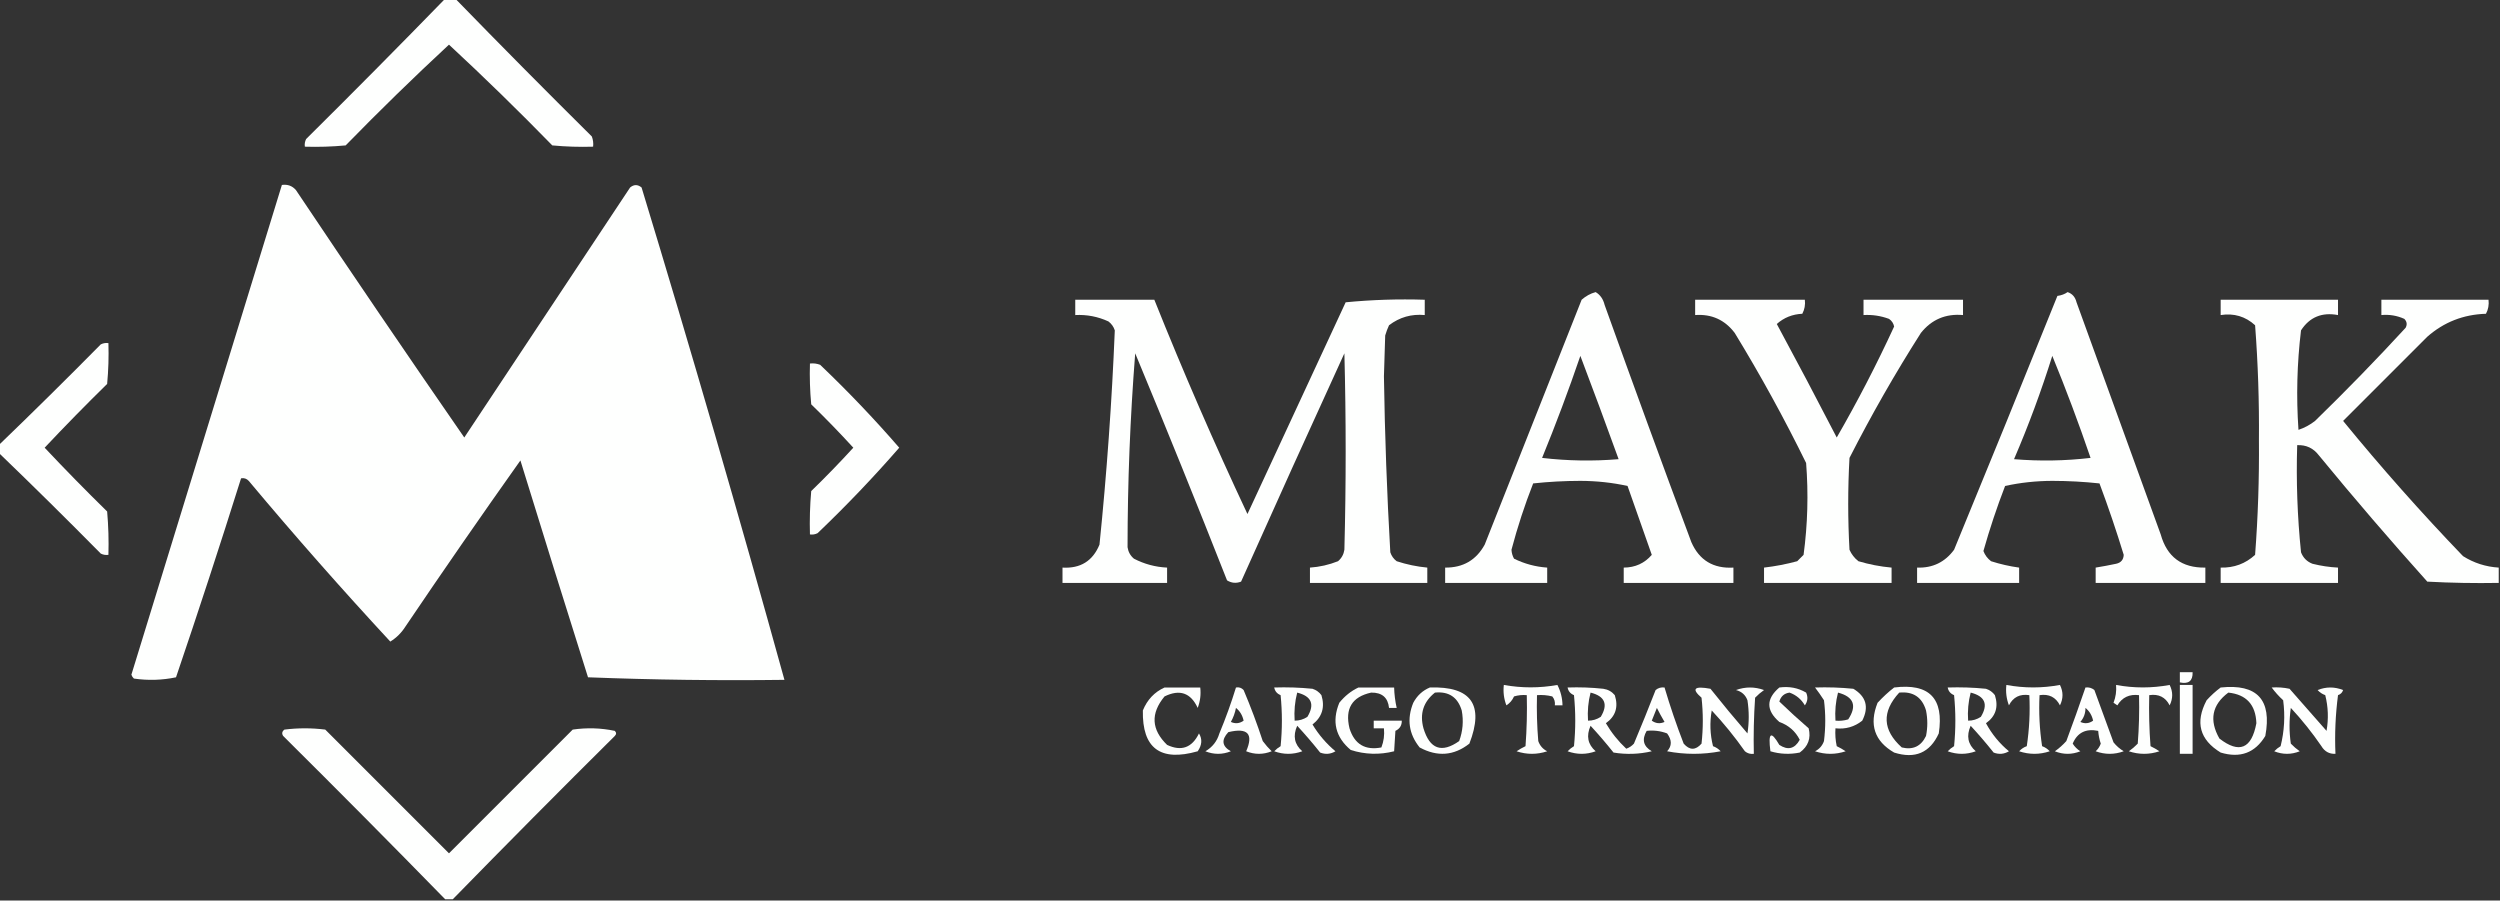 <?xml version="1.0" encoding="UTF-8"?>
<!DOCTYPE svg PUBLIC "-//W3C//DTD SVG 1.1//EN" "http://www.w3.org/Graphics/SVG/1.1/DTD/svg11.dtd">
<svg xmlns="http://www.w3.org/2000/svg" version="1.1" width="980px" height="353px" style="shape-rendering:geometricPrecision; text-rendering:geometricPrecision; image-rendering:optimizeQuality; fill-rule:evenodd; clip-rule:evenodd" xmlns:xlink="http://www.w3.org/1999/xlink">
<rect width="100%" height="100%" fill="#333333" stroke="none"/>
<g><path style="opacity:1" fill="#fefffe" d="M 174.5,-0.5 C 175.833,-0.5 177.167,-0.5 178.5,-0.5C 196.132,17.632 213.965,35.632 232,53.5C 232.49,54.793 232.657,56.127 232.5,57.5C 227.156,57.666 221.823,57.499 216.5,57C 203.292,43.458 189.792,30.291 176,17.5C 162.208,30.291 148.708,43.458 135.5,57C 130.177,57.499 124.844,57.666 119.5,57.5C 119.351,56.448 119.517,55.448 120,54.5C 138.368,36.299 156.535,17.965 174.5,-0.5 Z"/></g>
<g><path style="opacity:1" fill="#fefffe" d="M 110.5,72.5 C 112.722,72.178 114.556,72.845 116,74.5C 137.753,107.007 159.753,139.34 182,171.5C 203.667,138.833 225.333,106.167 247,73.5C 248.494,72.253 249.994,72.253 251.5,73.5C 270.991,137.635 289.658,201.968 307.5,266.5C 281.825,266.833 256.158,266.5 230.5,265.5C 221.568,237.203 212.734,208.869 204,180.5C 188.753,201.992 173.753,223.659 159,245.5C 157.434,247.993 155.434,249.993 153,251.5C 134.013,231.008 115.513,210.008 97.5,188.5C 96.675,187.614 95.675,187.281 94.5,187.5C 86.308,213.575 77.808,239.575 69,265.5C 63.584,266.639 58.084,266.806 52.5,266C 52.043,265.586 51.709,265.086 51.5,264.5C 71.171,200.488 90.838,136.488 110.5,72.5 Z"/></g>
<g><path style="opacity:1" fill="#fefffe" d="M 625.5,114.5 C 627.284,115.574 628.451,117.24 629,119.5C 640.137,150.577 651.47,181.577 663,212.5C 666.11,219.609 671.61,222.942 679.5,222.5C 679.5,224.5 679.5,226.5 679.5,228.5C 665.167,228.5 650.833,228.5 636.5,228.5C 636.5,226.5 636.5,224.5 636.5,222.5C 640.99,222.473 644.657,220.806 647.5,217.5C 644.333,208.5 641.167,199.5 638,190.5C 632.075,189.19 625.908,188.523 619.5,188.5C 613.256,188.51 607.089,188.843 601,189.5C 597.665,198.006 594.831,206.673 592.5,215.5C 592.57,216.772 592.903,217.938 593.5,219C 597.594,221.017 601.928,222.183 606.5,222.5C 606.5,224.5 606.5,226.5 606.5,228.5C 593.167,228.5 579.833,228.5 566.5,228.5C 566.5,226.5 566.5,224.5 566.5,222.5C 573.509,222.563 578.676,219.563 582,213.5C 594.667,181.5 607.333,149.5 620,117.5C 621.649,116.047 623.482,115.047 625.5,114.5 Z M 619.5,139.5 C 624.574,152.88 629.574,166.38 634.5,180C 624.483,180.832 614.483,180.666 604.5,179.5C 609.9,166.298 614.9,152.965 619.5,139.5 Z"/></g>
<g><path style="opacity:1" fill="#fefffe" d="M 810.5,114.5 C 812.335,115.122 813.502,116.456 814,118.5C 825,148.833 836,179.167 847,209.5C 849.464,218.32 855.297,222.653 864.5,222.5C 864.5,224.5 864.5,226.5 864.5,228.5C 850.167,228.5 835.833,228.5 821.5,228.5C 821.5,226.5 821.5,224.5 821.5,222.5C 824.166,222.067 826.832,221.567 829.5,221C 831.41,220.592 832.41,219.425 832.5,217.5C 829.616,208.066 826.449,198.733 823,189.5C 816.911,188.843 810.744,188.51 804.5,188.5C 798.092,188.523 791.925,189.19 786,190.5C 782.768,198.863 779.934,207.363 777.5,216C 778.101,217.605 779.101,218.938 780.5,220C 784.104,221.154 787.771,221.987 791.5,222.5C 791.5,224.5 791.5,226.5 791.5,228.5C 778.167,228.5 764.833,228.5 751.5,228.5C 751.5,226.5 751.5,224.5 751.5,222.5C 757.575,222.712 762.408,220.379 766,215.5C 779.647,182.375 793.147,149.208 806.5,116C 808.058,115.79 809.391,115.29 810.5,114.5 Z M 804.5,139.5 C 809.864,152.579 814.864,165.913 819.5,179.5C 809.517,180.666 799.517,180.832 789.5,180C 795.194,166.751 800.194,153.251 804.5,139.5 Z"/></g>
<g><path style="opacity:1" fill="#fefffe" d="M 421.5,117.5 C 431.833,117.5 442.167,117.5 452.5,117.5C 463.84,145.848 476.007,173.848 489,201.5C 501.833,173.833 514.667,146.167 527.5,118.5C 537.812,117.501 548.145,117.168 558.5,117.5C 558.5,119.5 558.5,121.5 558.5,123.5C 553.289,123.016 548.622,124.349 544.5,127.5C 543.902,128.795 543.402,130.128 543,131.5C 542.833,136.833 542.667,142.167 542.5,147.5C 542.848,170.54 543.681,193.54 545,216.5C 545.465,217.931 546.299,219.097 547.5,220C 551.414,221.283 555.414,222.116 559.5,222.5C 559.5,224.5 559.5,226.5 559.5,228.5C 544.167,228.5 528.833,228.5 513.5,228.5C 513.5,226.5 513.5,224.5 513.5,222.5C 517.302,222.24 520.969,221.406 524.5,220C 525.893,218.829 526.727,217.329 527,215.5C 527.667,189.833 527.667,164.167 527,138.5C 513.355,168.289 499.855,198.123 486.5,228C 484.559,228.743 482.726,228.576 481,227.5C 469.277,197.72 457.277,168.053 445,138.5C 443.015,163.802 442.015,189.135 442,214.5C 442.273,216.329 443.107,217.829 444.5,219C 448.571,221.115 452.905,222.281 457.5,222.5C 457.5,224.5 457.5,226.5 457.5,228.5C 443.833,228.5 430.167,228.5 416.5,228.5C 416.5,226.5 416.5,224.5 416.5,222.5C 423.522,222.911 428.356,219.911 431,213.5C 433.854,185.543 435.854,157.543 437,129.5C 436.535,128.069 435.701,126.903 434.5,126C 430.379,124.101 426.046,123.268 421.5,123.5C 421.5,121.5 421.5,119.5 421.5,117.5 Z"/></g>
<g><path style="opacity:1" fill="#fefffe" d="M 664.5,117.5 C 678.833,117.5 693.167,117.5 707.5,117.5C 707.739,119.467 707.406,121.301 706.5,123C 702.647,123.17 699.314,124.504 696.5,127C 704.446,141.723 712.279,156.556 720,171.5C 728.161,157.345 735.661,142.845 742.5,128C 742.241,126.739 741.574,125.739 740.5,125C 737.274,123.801 733.941,123.301 730.5,123.5C 730.5,121.5 730.5,119.5 730.5,117.5C 743.5,117.5 756.5,117.5 769.5,117.5C 769.5,119.5 769.5,121.5 769.5,123.5C 762.711,122.9 757.211,125.233 753,130.5C 742.908,146.345 733.575,162.678 725,179.5C 724.333,191.5 724.333,203.5 725,215.5C 725.785,217.286 726.951,218.786 728.5,220C 732.754,221.265 737.088,222.098 741.5,222.5C 741.5,224.5 741.5,226.5 741.5,228.5C 724.833,228.5 708.167,228.5 691.5,228.5C 691.5,226.5 691.5,224.5 691.5,222.5C 695.884,221.99 700.218,221.157 704.5,220C 705.333,219.167 706.167,218.333 707,217.5C 708.604,205.571 708.937,193.571 708,181.5C 699.443,164.05 690.109,147.05 680,130.5C 676.109,125.369 670.943,123.035 664.5,123.5C 664.5,121.5 664.5,119.5 664.5,117.5 Z"/></g>
<g><path style="opacity:1" fill="#fefffe" d="M 979.5,222.5 C 979.5,224.5 979.5,226.5 979.5,228.5C 970.161,228.666 960.827,228.5 951.5,228C 936.959,211.795 922.792,195.295 909,178.5C 906.859,175.679 904.025,174.346 900.5,174.5C 900.071,188.559 900.571,202.559 902,216.5C 902.833,218.667 904.333,220.167 906.5,221C 909.793,221.826 913.126,222.326 916.5,222.5C 916.5,224.5 916.5,226.5 916.5,228.5C 901.167,228.5 885.833,228.5 870.5,228.5C 870.5,226.5 870.5,224.5 870.5,222.5C 875.731,222.63 880.231,220.963 884,217.5C 885.134,202.552 885.634,187.552 885.5,172.5C 885.634,157.448 885.134,142.448 884,127.5C 880.215,124.036 875.715,122.702 870.5,123.5C 870.5,121.5 870.5,119.5 870.5,117.5C 885.833,117.5 901.167,117.5 916.5,117.5C 916.5,119.5 916.5,121.5 916.5,123.5C 910.199,122.314 905.366,124.314 902,129.5C 900.433,142.452 900.1,155.452 901,168.5C 903.365,167.711 905.532,166.544 907.5,165C 919.696,153.138 931.53,140.971 943,128.5C 943.684,127.216 943.517,126.049 942.5,125C 939.649,123.711 936.649,123.211 933.5,123.5C 933.5,121.5 933.5,119.5 933.5,117.5C 947.5,117.5 961.5,117.5 975.5,117.5C 975.739,119.467 975.406,121.301 974.5,123C 965.703,123.263 958.036,126.263 951.5,132C 940.5,143 929.5,154 918.5,165C 933.424,183.261 949.09,200.928 965.5,218C 969.754,220.687 974.421,222.187 979.5,222.5 Z"/></g>
<g><path style="opacity:1" fill="#fefffe" d="M -0.5,177.5 C -0.5,176.5 -0.5,175.5 -0.5,174.5C 12.965,161.535 26.299,148.369 39.5,135C 40.448,134.517 41.448,134.351 42.5,134.5C 42.666,139.844 42.499,145.177 42,150.5C 33.652,158.681 25.485,167.014 17.5,175.5C 25.485,183.986 33.652,192.319 42,200.5C 42.499,206.157 42.666,211.824 42.5,217.5C 41.448,217.649 40.448,217.483 39.5,217C 26.299,203.631 12.965,190.465 -0.5,177.5 Z"/></g>
<g><path style="opacity:1" fill="#fefffe" d="M 317.5,142.5 C 318.873,142.343 320.207,142.51 321.5,143C 332.41,153.407 342.743,164.24 352.5,175.5C 342.41,187.093 331.743,198.26 320.5,209C 319.552,209.483 318.552,209.649 317.5,209.5C 317.334,203.824 317.501,198.157 318,192.5C 323.682,186.985 329.182,181.319 334.5,175.5C 329.182,169.681 323.682,164.015 318,158.5C 317.501,153.177 317.334,147.844 317.5,142.5 Z"/></g>
<g><path style="opacity:1" fill="#fefffe" d="M 854.5,263.5 C 856.167,263.5 857.833,263.5 859.5,263.5C 859.616,266.91 857.95,268.244 854.5,267.5C 854.5,266.167 854.5,264.833 854.5,263.5 Z"/></g>
<g><path style="opacity:1" fill="#fefffe" d="M 589.5,268.5 C 596.514,269.756 603.514,269.756 610.5,268.5C 611.795,271.012 612.461,273.679 612.5,276.5C 611.5,276.5 610.5,276.5 609.5,276.5C 609.67,275.178 609.337,274.011 608.5,273C 606.527,272.505 604.527,272.338 602.5,272.5C 602.334,278.509 602.501,284.509 603,290.5C 603.637,292.303 604.803,293.636 606.5,294.5C 602.5,295.833 598.5,295.833 594.5,294.5C 595.628,293.738 596.795,293.071 598,292.5C 598.5,285.842 598.666,279.175 598.5,272.5C 596.801,272.34 595.134,272.506 593.5,273C 592.845,274.487 591.845,275.653 590.5,276.5C 589.52,273.914 589.187,271.247 589.5,268.5 Z"/></g>
<g><path style="opacity:1" fill="#fefffe" d="M 786.5,268.5 C 793.501,269.796 800.501,269.796 807.5,268.5C 808.833,271.167 808.833,273.833 807.5,276.5C 805.86,273.278 803.193,271.944 799.5,272.5C 799.17,279.2 799.503,285.866 800.5,292.5C 801.672,292.919 802.672,293.585 803.5,294.5C 799.5,295.833 795.5,295.833 791.5,294.5C 792.328,293.585 793.328,292.919 794.5,292.5C 795.497,285.866 795.83,279.2 795.5,272.5C 791.807,271.944 789.14,273.278 787.5,276.5C 786.52,273.914 786.187,271.247 786.5,268.5 Z"/></g>
<g><path style="opacity:1" fill="#fefffe" d="M 829.5,268.5 C 836.501,269.796 843.501,269.796 850.5,268.5C 851.833,271.167 851.833,273.833 850.5,276.5C 848.86,273.278 846.193,271.944 842.5,272.5C 842.334,279.175 842.5,285.842 843,292.5C 844.205,293.071 845.372,293.738 846.5,294.5C 842.5,295.833 838.5,295.833 834.5,294.5C 835.76,293.618 836.926,292.618 838,291.5C 838.5,285.175 838.666,278.842 838.5,272.5C 834.733,272.026 831.899,273.359 830,276.5C 829.5,276.167 829,275.833 828.5,275.5C 829.374,273.253 829.708,270.92 829.5,268.5 Z"/></g>
<g><path style="opacity:1" fill="#fefffe" d="M 854.5,268.5 C 856.167,268.5 857.833,268.5 859.5,268.5C 859.5,277.5 859.5,286.5 859.5,295.5C 857.833,295.5 856.167,295.5 854.5,295.5C 854.5,286.5 854.5,277.5 854.5,268.5 Z"/></g>
<g><path style="opacity:1" fill="#fefffe" d="M 456.5,269.5 C 461.167,269.5 465.833,269.5 470.5,269.5C 470.813,272.247 470.48,274.914 469.5,277.5C 466.766,271.581 462.433,270.081 456.5,273C 450.976,279.658 451.309,285.991 457.5,292C 463.099,294.622 467.265,293.122 470,287.5C 471.357,289.735 471.19,292.069 469.5,294.5C 454.869,298.67 447.702,293.337 448,278.5C 449.714,274.29 452.547,271.29 456.5,269.5 Z"/></g>
<g><path style="opacity:1" fill="#fefffe" d="M 484.5,269.5 C 485.675,269.281 486.675,269.614 487.5,270.5C 490.278,277.057 492.778,283.724 495,290.5C 496.067,291.943 497.234,293.276 498.5,294.5C 495.167,295.833 491.833,295.833 488.5,294.5C 491.454,287.66 489.121,285.16 481.5,287C 478.678,290.053 479.011,292.553 482.5,294.5C 479.167,295.833 475.833,295.833 472.5,294.5C 475.256,292.909 477.089,290.576 478,287.5C 480.466,281.576 482.632,275.576 484.5,269.5 Z M 484.5,277.5 C 486.043,278.736 487.043,280.402 487.5,282.5C 485.926,283.631 484.259,283.798 482.5,283C 483.464,281.275 484.131,279.441 484.5,277.5 Z"/></g>
<g><path style="opacity:1" fill="#fefffe" d="M 499.5,269.5 C 504.511,269.334 509.511,269.501 514.5,270C 515.931,270.465 517.097,271.299 518,272.5C 519.443,277.212 518.277,281.045 514.5,284C 516.918,288.006 519.918,291.506 523.5,294.5C 521.579,295.641 519.579,295.808 517.5,295C 514.608,291.367 511.608,287.867 508.5,284.5C 506.737,288.469 507.404,291.802 510.5,294.5C 506.833,295.833 503.167,295.833 499.5,294.5C 500.242,293.713 501.075,293.047 502,292.5C 502.667,285.833 502.667,279.167 502,272.5C 500.583,271.922 499.75,270.922 499.5,269.5 Z M 508.5,271.5 C 514.129,272.92 515.462,276.086 512.5,281C 510.975,282.009 509.308,282.509 507.5,282.5C 507.244,278.731 507.577,275.064 508.5,271.5 Z"/></g>
<g><path style="opacity:1" fill="#fefffe" d="M 532.5,269.5 C 537.167,269.5 541.833,269.5 546.5,269.5C 546.575,272.206 546.908,274.873 547.5,277.5C 546.5,277.5 545.5,277.5 544.5,277.5C 544.069,273.432 541.736,271.432 537.5,271.5C 529.983,273.148 527.149,277.815 529,285.5C 530.948,291.723 535.115,294.223 541.5,293C 542.435,290.619 542.768,288.119 542.5,285.5C 541.167,285.5 539.833,285.5 538.5,285.5C 538.5,284.5 538.5,283.5 538.5,282.5C 542.167,282.5 545.833,282.5 549.5,282.5C 549.539,284.359 548.706,285.692 547,286.5C 546.788,289.332 546.621,291.998 546.5,294.5C 540.771,295.947 535.104,295.781 529.5,294C 523.514,288.993 522.014,282.826 525,275.5C 527.134,272.847 529.634,270.847 532.5,269.5 Z"/></g>
<g><path style="opacity:1" fill="#fefffe" d="M 560.5,269.5 C 576.729,268.946 581.896,276.279 576,291.5C 569.939,296.262 563.439,296.762 556.5,293C 552.245,287.72 551.412,281.886 554,275.5C 555.494,272.686 557.66,270.686 560.5,269.5 Z M 562.5,271.5 C 567.919,270.959 571.419,273.293 573,278.5C 573.767,282.594 573.434,286.594 572,290.5C 565.135,295.339 560.469,293.672 558,285.5C 556.454,279.794 557.954,275.127 562.5,271.5 Z"/></g>
<g><path style="opacity:1" fill="#fefffe" d="M 614.5,269.5 C 619.179,269.334 623.845,269.501 628.5,270C 630.329,270.273 631.829,271.107 633,272.5C 634.48,277.147 633.314,280.813 629.5,283.5C 631.697,287.238 634.364,290.571 637.5,293.5C 638.672,293.081 639.672,292.415 640.5,291.5C 643.431,284.54 646.264,277.54 649,270.5C 650.011,269.663 651.178,269.33 652.5,269.5C 654.692,276.91 657.192,284.243 660,291.5C 662.333,294.167 664.667,294.167 667,291.5C 667.667,285.5 667.667,279.5 667,273.5C 662.949,269.979 664.116,268.812 670.5,270C 675.214,275.926 680.047,281.759 685,287.5C 685.667,283.167 685.667,278.833 685,274.5C 684.209,272.396 682.709,271.063 680.5,270.5C 684.167,269.167 687.833,269.167 691.5,270.5C 690.24,271.382 689.074,272.382 688,273.5C 687.5,280.826 687.334,288.159 687.5,295.5C 686.178,295.67 685.011,295.337 684,294.5C 680.045,288.877 675.712,283.543 671,278.5C 670.172,283.202 670.338,287.869 671.5,292.5C 672.672,292.919 673.672,293.585 674.5,294.5C 667.5,295.833 660.5,295.833 653.5,294.5C 655.433,292.428 655.433,290.095 653.5,287.5C 650.914,286.52 648.247,286.187 645.5,286.5C 643.523,289.893 644.19,292.559 647.5,294.5C 642.533,295.662 637.533,295.829 632.5,295C 629.608,291.367 626.608,287.867 623.5,284.5C 621.737,288.469 622.404,291.802 625.5,294.5C 621.833,295.833 618.167,295.833 614.5,294.5C 615.242,293.713 616.075,293.047 617,292.5C 617.667,285.833 617.667,279.167 617,272.5C 615.583,271.922 614.75,270.922 614.5,269.5 Z M 623.5,271.5 C 629.129,272.92 630.462,276.086 627.5,281C 625.975,282.009 624.308,282.509 622.5,282.5C 622.244,278.731 622.577,275.064 623.5,271.5 Z M 649.5,277.5 C 650.391,279.291 651.391,281.124 652.5,283C 650.741,283.798 649.074,283.631 647.5,282.5C 648.174,280.805 648.841,279.138 649.5,277.5 Z"/></g>
<g><path style="opacity:1" fill="#fefffe" d="M 697.5,269.5 C 701.351,268.971 704.851,269.638 708,271.5C 708.798,273.259 708.631,274.926 707.5,276.5C 706.108,274.108 704.108,272.441 701.5,271.5C 699.431,271.785 698.098,272.952 697.5,275C 701.239,278.617 705.072,282.117 709,285.5C 709.959,289.421 708.792,292.588 705.5,295C 701.577,295.793 697.744,295.626 694,294.5C 693.045,287.165 694.212,286.332 697.5,292C 700.859,294.215 703.525,293.549 705.5,290C 703.806,286.645 701.14,284.311 697.5,283C 692.266,278.46 692.266,273.96 697.5,269.5 Z"/></g>
<g><path style="opacity:1" fill="#fefffe" d="M 711.5,269.5 C 716.511,269.334 721.511,269.501 726.5,270C 731.535,273.013 732.702,277.18 730,282.5C 726.959,284.929 723.459,285.929 719.5,285.5C 719.337,287.857 719.503,290.19 720,292.5C 721.205,293.071 722.372,293.738 723.5,294.5C 719.5,295.833 715.5,295.833 711.5,294.5C 713.197,293.636 714.363,292.303 715,290.5C 715.667,285.167 715.667,279.833 715,274.5C 713.86,272.721 712.693,271.054 711.5,269.5 Z M 720.5,271.5 C 726.691,273.141 728.024,276.641 724.5,282C 722.866,282.494 721.199,282.66 719.5,282.5C 719.244,278.731 719.577,275.064 720.5,271.5 Z"/></g>
<g><path style="opacity:1" fill="#fefffe" d="M 742.5,269.5 C 756.267,267.767 762.101,273.767 760,287.5C 756.527,295.095 750.694,297.595 742.5,295C 734.788,290.532 732.621,284.032 736,275.5C 738.063,273.266 740.229,271.266 742.5,269.5 Z M 744.5,271.5 C 749.957,270.974 753.457,273.307 755,278.5C 755.667,281.833 755.667,285.167 755,288.5C 753.053,292.557 749.886,294.057 745.5,293C 737.93,286.175 737.597,279.009 744.5,271.5 Z"/></g>
<g><path style="opacity:1" fill="#fefffe" d="M 763.5,269.5 C 768.511,269.334 773.511,269.501 778.5,270C 779.931,270.465 781.097,271.299 782,272.5C 783.48,277.147 782.314,280.813 778.5,283.5C 780.793,287.758 783.793,291.424 787.5,294.5C 785.579,295.641 783.579,295.808 781.5,295C 778.608,291.367 775.608,287.867 772.5,284.5C 770.737,288.469 771.404,291.802 774.5,294.5C 770.833,295.833 767.167,295.833 763.5,294.5C 764.242,293.713 765.075,293.047 766,292.5C 766.667,285.833 766.667,279.167 766,272.5C 764.583,271.922 763.75,270.922 763.5,269.5 Z M 772.5,271.5 C 778.129,272.92 779.462,276.086 776.5,281C 774.975,282.009 773.308,282.509 771.5,282.5C 771.244,278.731 771.577,275.064 772.5,271.5 Z"/></g>
<g><path style="opacity:1" fill="#fefffe" d="M 817.5,269.5 C 818.822,269.33 819.989,269.663 821,270.5C 823.5,277.333 826,284.167 828.5,291C 829.613,292.394 830.947,293.561 832.5,294.5C 828.833,295.833 825.167,295.833 821.5,294.5C 822.415,293.672 823.081,292.672 823.5,291.5C 822.954,289.865 822.62,288.199 822.5,286.5C 817.645,285.517 814.312,287.183 812.5,291.5C 813.263,292.719 814.263,293.719 815.5,294.5C 812.167,295.833 808.833,295.833 805.5,294.5C 807.149,293.352 808.649,292.019 810,290.5C 812.609,283.503 815.109,276.503 817.5,269.5 Z M 817.5,277.5 C 819.043,278.736 820.043,280.402 820.5,282.5C 818.926,283.631 817.259,283.798 815.5,283C 816.861,281.416 817.528,279.582 817.5,277.5 Z"/></g>
<g><path style="opacity:1" fill="#fefffe" d="M 870.5,269.5 C 884.821,267.988 890.654,274.322 888,288.5C 883.983,295.138 878.15,297.304 870.5,295C 862.251,289.976 860.418,283.143 865,274.5C 866.73,272.598 868.563,270.931 870.5,269.5 Z M 873.5,271.5 C 880.568,272.239 884.235,276.239 884.5,283.5C 882.625,293.534 877.791,295.534 870,289.5C 865.918,282.302 867.085,276.302 873.5,271.5 Z"/></g>
<g><path style="opacity:1" fill="#fefffe" d="M 890.5,269.5 C 892.857,269.337 895.19,269.503 897.5,270C 902.333,275.5 907.167,281 912,286.5C 912.828,281.798 912.662,277.131 911.5,272.5C 910.328,272.081 909.328,271.415 908.5,270.5C 911.833,269.167 915.167,269.167 918.5,270.5C 918.167,271.5 917.5,272.167 916.5,272.5C 915.503,280.138 915.169,287.804 915.5,295.5C 913.097,295.607 911.264,294.607 910,292.5C 906.38,287.211 902.38,282.211 898,277.5C 897.333,282.167 897.333,286.833 898,291.5C 899.074,292.618 900.24,293.618 901.5,294.5C 898.167,295.833 894.833,295.833 891.5,294.5C 892.242,293.713 893.075,293.047 894,292.5C 895.471,286.569 895.804,280.569 895,274.5C 893.287,272.924 891.787,271.257 890.5,269.5 Z"/></g>
<g><path style="opacity:1" fill="#fefffe" d="M 177.5,352.5 C 176.5,352.5 175.5,352.5 174.5,352.5C 153.535,331.035 132.368,309.701 111,288.5C 110.383,287.551 110.549,286.718 111.5,286C 116.833,285.333 122.167,285.333 127.5,286C 143.667,302.167 159.833,318.333 176,334.5C 192.167,318.333 208.333,302.167 224.5,286C 230.084,285.194 235.584,285.361 241,286.5C 241.667,287.167 241.667,287.833 241,288.5C 219.632,309.701 198.465,331.035 177.5,352.5 Z"/></g>
</svg>
